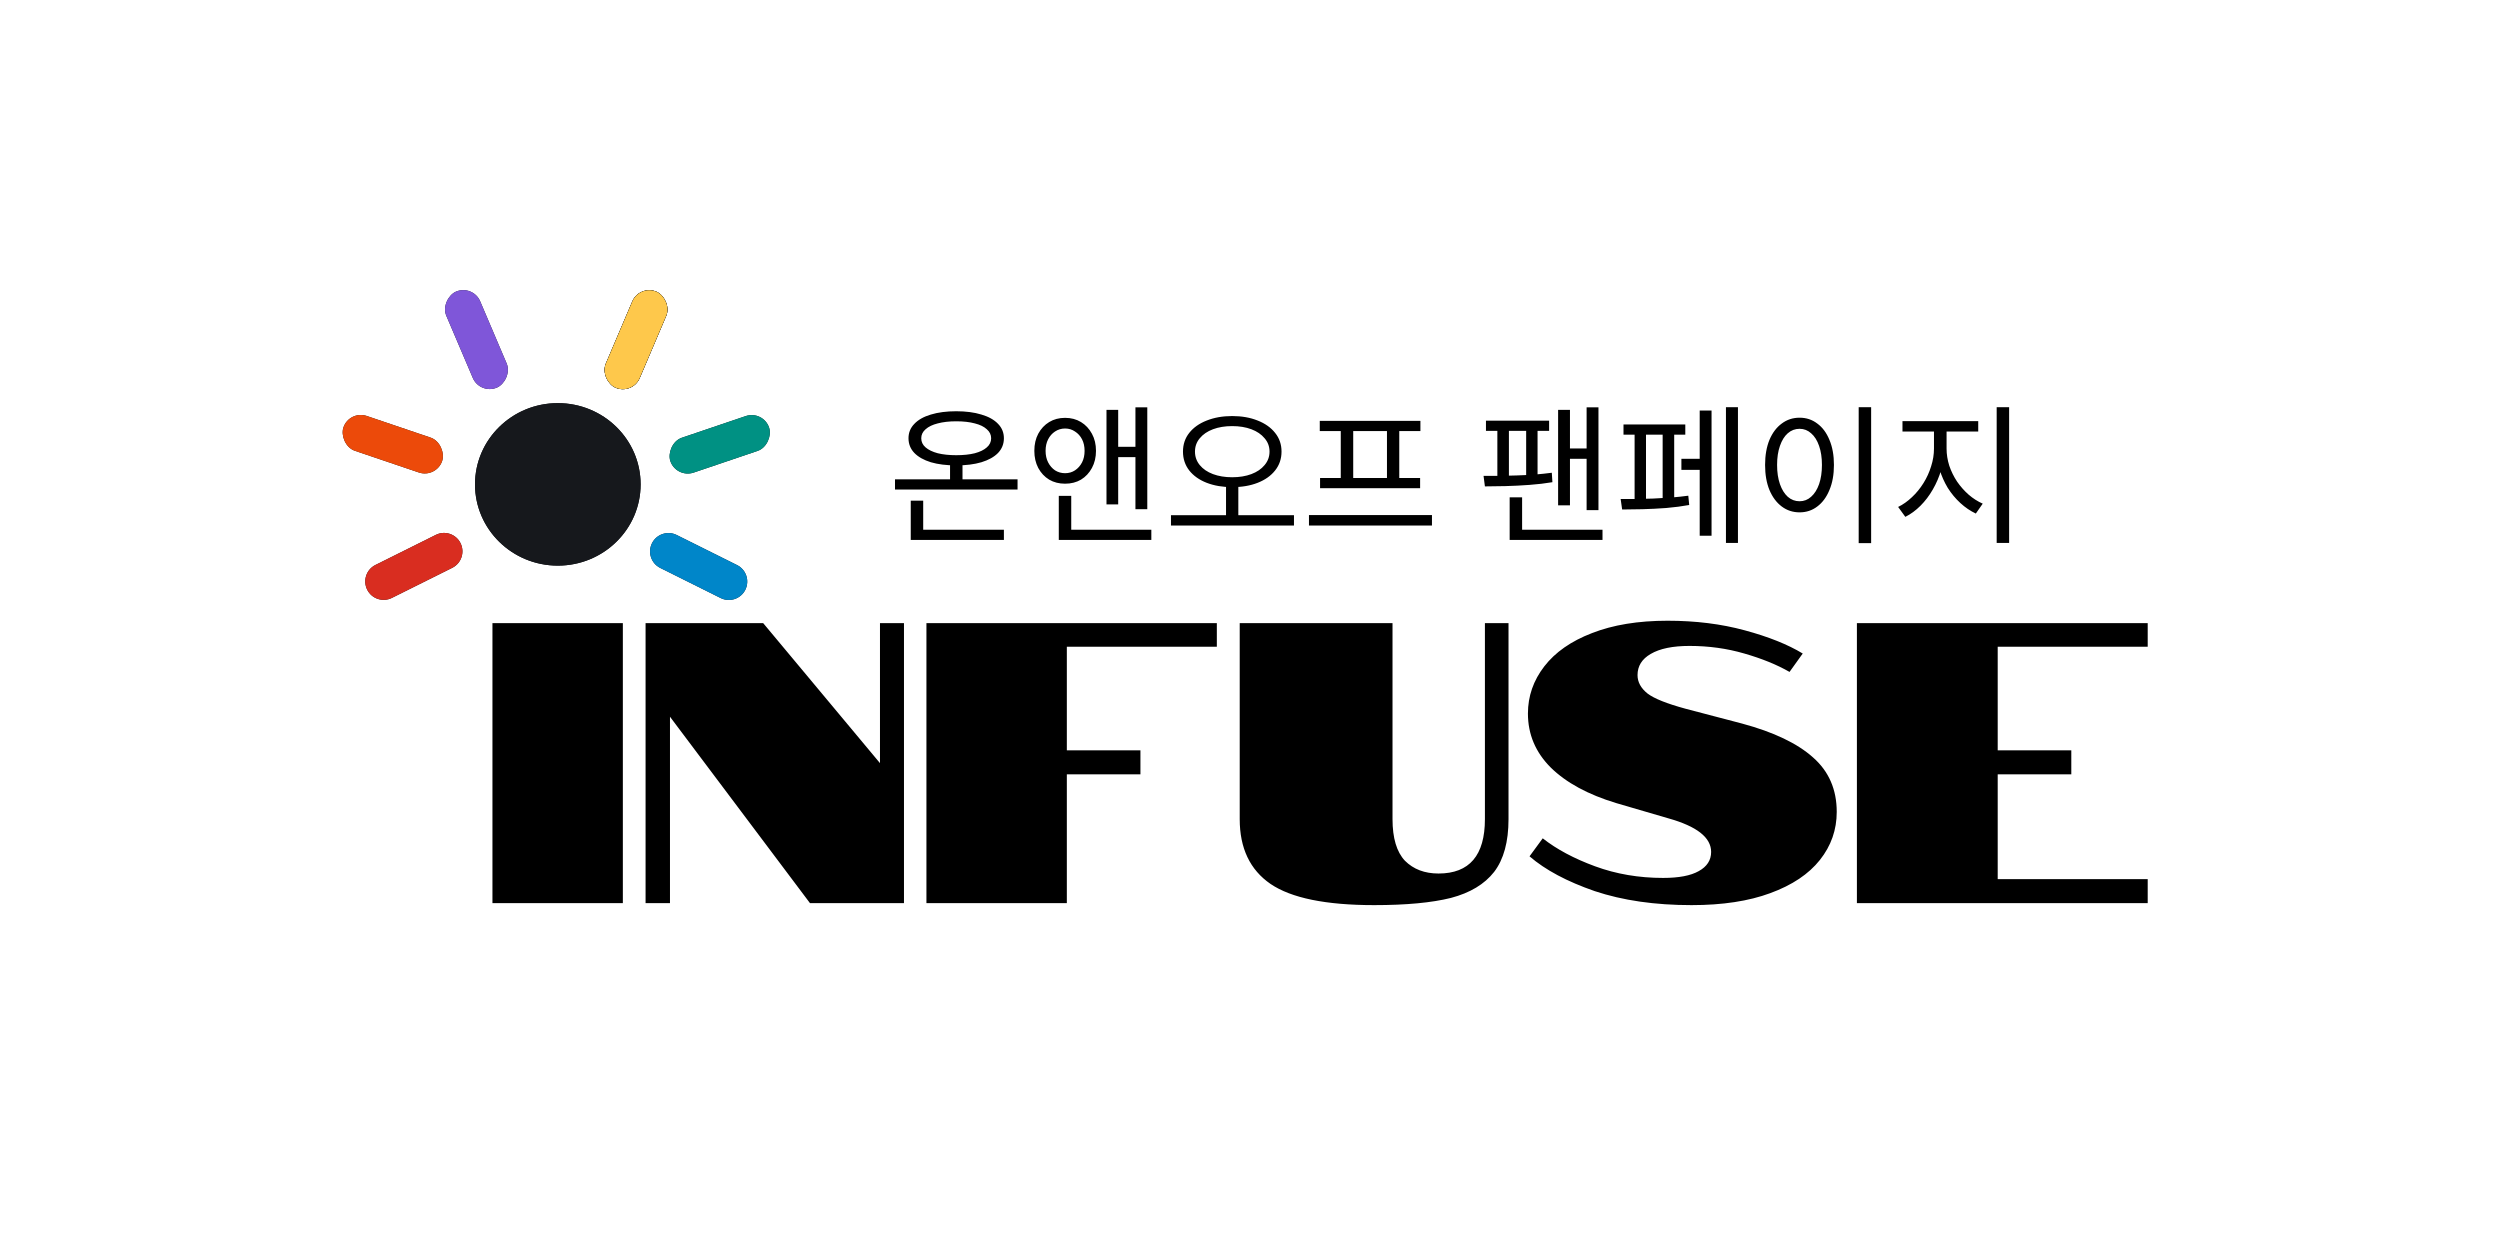 <svg width="800" height="400" viewBox="0 0 800 400" fill="none" xmlns="http://www.w3.org/2000/svg">
<rect width="800" height="400" fill="white"/>
<path d="M157.584 199.4H199.312V289H157.584V199.4ZM206.584 199.4H244.216L281.592 244.2V199.4H289.272V289H259.192L214.392 229.352V289H206.584V199.4ZM296.459 199.4H389.387V206.952H341.387V240.104H364.939V247.784H341.387V289H296.459V199.4ZM439.717 289.64C424.272 289.64 413.221 287.379 406.565 282.856C399.994 278.333 396.709 271.421 396.709 262.12V199.4H445.605V262.12C445.605 268.179 446.928 272.616 449.573 275.432C452.304 278.163 455.888 279.528 460.325 279.528C470.224 279.528 475.173 273.725 475.173 262.12V199.4H482.725V262.12C482.725 269.373 481.189 275.005 478.117 279.016C475.045 282.941 470.437 285.715 464.293 287.336C458.149 288.872 449.957 289.64 439.717 289.64ZM557.418 231.528C567.573 234.259 575.167 237.885 580.202 242.408C585.237 246.845 587.754 252.648 587.754 259.816C587.754 265.533 585.962 270.653 582.378 275.176C578.794 279.699 573.503 283.24 566.506 285.8C559.594 288.36 551.189 289.64 541.29 289.64C529.599 289.64 519.274 288.147 510.314 285.16C501.439 282.088 494.485 278.376 489.45 274.024L493.674 268.264C498.111 271.763 503.701 274.749 510.442 277.224C517.183 279.699 524.437 280.936 532.202 280.936C537.237 280.936 541.034 280.211 543.594 278.76C546.239 277.309 547.562 275.261 547.562 272.616C547.562 268.008 542.997 264.424 533.866 261.864L517.226 257C508.181 254.269 501.183 250.472 496.234 245.608C491.37 240.744 488.938 234.984 488.938 228.328C488.938 222.781 490.687 217.747 494.186 213.224C497.685 208.701 502.762 205.16 509.418 202.6C516.159 199.955 524.223 198.632 533.61 198.632C542.57 198.632 550.805 199.656 558.314 201.704C565.909 203.752 572.095 206.227 576.874 209.128L572.65 215.016C568.639 212.712 563.818 210.749 558.186 209.128C552.639 207.507 546.794 206.696 540.65 206.696C535.274 206.696 531.135 207.549 528.234 209.256C525.418 210.877 524.01 213.139 524.01 216.04C524.01 218.259 525.077 220.221 527.21 221.928C529.343 223.549 533.397 225.171 539.37 226.792L557.418 231.528ZM594.209 199.4H687.265V206.952H639.265V240.104H662.817V247.784H639.265V281.32H687.265V289H594.209V199.4Z" fill="black"/>
<path d="M286.4 153.392H325.616V156.656H286.4V153.392ZM304.016 147.008H308V155.072H304.016V147.008ZM291.44 169.52H321.248V172.784H291.44V169.52ZM291.44 160.208H295.424V170.528H291.44V160.208ZM305.984 131.6C309.088 131.6 311.776 131.952 314.048 132.656C316.352 133.328 318.128 134.32 319.376 135.632C320.624 136.912 321.248 138.448 321.248 140.24C321.248 142.064 320.624 143.632 319.376 144.944C318.128 146.224 316.352 147.216 314.048 147.92C311.776 148.592 309.088 148.928 305.984 148.928C302.88 148.928 300.176 148.592 297.872 147.92C295.6 147.216 293.84 146.224 292.592 144.944C291.344 143.632 290.72 142.064 290.72 140.24C290.72 138.448 291.344 136.912 292.592 135.632C293.84 134.32 295.6 133.328 297.872 132.656C300.176 131.952 302.88 131.6 305.984 131.6ZM305.984 134.816C303.744 134.816 301.776 135.04 300.08 135.488C298.416 135.904 297.12 136.528 296.192 137.36C295.264 138.16 294.8 139.12 294.8 140.24C294.8 141.392 295.264 142.368 296.192 143.168C297.12 143.968 298.416 144.592 300.08 145.04C301.776 145.456 303.744 145.664 305.984 145.664C308.288 145.664 310.272 145.456 311.936 145.04C313.6 144.592 314.88 143.968 315.776 143.168C316.704 142.368 317.168 141.392 317.168 140.24C317.168 139.12 316.704 138.16 315.776 137.36C314.88 136.528 313.6 135.904 311.936 135.488C310.272 135.04 308.288 134.816 305.984 134.816ZM340.828 133.712C342.748 133.712 344.444 134.16 345.916 135.056C347.388 135.952 348.556 137.2 349.42 138.8C350.284 140.368 350.716 142.192 350.716 144.272C350.716 146.32 350.284 148.144 349.42 149.744C348.556 151.344 347.388 152.592 345.916 153.488C344.444 154.352 342.748 154.784 340.828 154.784C338.908 154.784 337.212 154.352 335.74 153.488C334.268 152.592 333.1 151.344 332.236 149.744C331.404 148.144 330.988 146.32 330.988 144.272C330.988 142.192 331.404 140.368 332.236 138.8C333.1 137.2 334.268 135.952 335.74 135.056C337.212 134.16 338.908 133.712 340.828 133.712ZM340.828 137.12C339.644 137.12 338.572 137.44 337.612 138.08C336.684 138.688 335.948 139.52 335.404 140.576C334.86 141.632 334.588 142.864 334.588 144.272C334.588 145.68 334.86 146.912 335.404 147.968C335.948 149.024 336.684 149.872 337.612 150.512C338.572 151.12 339.644 151.424 340.828 151.424C342.012 151.424 343.068 151.12 343.996 150.512C344.956 149.872 345.708 149.024 346.252 147.968C346.796 146.912 347.068 145.68 347.068 144.272C347.068 142.864 346.796 141.632 346.252 140.576C345.708 139.52 344.956 138.688 343.996 138.08C343.068 137.44 342.012 137.12 340.828 137.12ZM363.34 130.352H367.132V162.944H363.34V130.352ZM356.332 142.976H364.54V146.288H356.332V142.976ZM354.076 131.168H357.82V161.408H354.076V131.168ZM338.812 169.52H368.428V172.784H338.812V169.52ZM338.812 158.672H342.796V171.056H338.812V158.672ZM392.329 154.832H396.265V165.632H392.329V154.832ZM394.297 133.136C397.369 133.136 400.089 133.616 402.457 134.576C404.825 135.504 406.681 136.816 408.025 138.512C409.401 140.208 410.089 142.208 410.089 144.512C410.089 146.816 409.401 148.832 408.025 150.56C406.681 152.256 404.825 153.568 402.457 154.496C400.089 155.424 397.369 155.888 394.297 155.888C391.257 155.888 388.537 155.424 386.137 154.496C383.769 153.568 381.913 152.256 380.569 150.56C379.225 148.832 378.553 146.816 378.553 144.512C378.553 142.208 379.225 140.208 380.569 138.512C381.913 136.816 383.769 135.504 386.137 134.576C388.537 133.616 391.257 133.136 394.297 133.136ZM394.297 136.352C391.993 136.352 389.945 136.688 388.153 137.36C386.361 138.032 384.953 138.992 383.929 140.24C382.905 141.456 382.393 142.88 382.393 144.512C382.393 146.144 382.905 147.584 383.929 148.832C384.953 150.08 386.361 151.04 388.153 151.712C389.945 152.384 391.993 152.72 394.297 152.72C396.601 152.72 398.649 152.384 400.441 151.712C402.233 151.04 403.641 150.08 404.665 148.832C405.721 147.584 406.249 146.144 406.249 144.512C406.249 142.88 405.721 141.456 404.665 140.24C403.641 138.992 402.233 138.032 400.441 137.36C398.649 136.688 396.601 136.352 394.297 136.352ZM374.713 164.864H414.073V168.176H374.713V164.864ZM418.869 164.816H458.229V168.176H418.869V164.816ZM422.325 134.672H454.533V137.936H422.325V134.672ZM422.421 152.96H454.437V156.224H422.421V152.96ZM429.045 137.648H433.029V153.344H429.045V137.648ZM443.829 137.648H447.765V153.344H443.829V137.648ZM475.507 134.624H495.715V137.888H475.507V134.624ZM475.171 155.648L474.739 152.288C476.179 152.288 477.795 152.288 479.587 152.288C481.411 152.256 483.315 152.208 485.299 152.144C487.283 152.08 489.235 151.984 491.155 151.856C493.075 151.696 494.883 151.504 496.579 151.28L496.771 154.304C494.499 154.688 492.051 154.976 489.427 155.168C486.803 155.36 484.243 155.488 481.747 155.552C479.283 155.616 477.091 155.648 475.171 155.648ZM479.155 137.216H482.851V153.296H479.155V137.216ZM488.371 137.216H492.019V153.296H488.371V137.216ZM483.091 169.52H512.803V172.784H483.091V169.52ZM483.091 159.152H487.075V171.584H483.091V159.152ZM507.715 130.352H511.507V163.232H507.715V130.352ZM500.707 143.504H508.915V146.816H500.707V143.504ZM498.595 131.168H502.387V161.696H498.595V131.168ZM552.304 130.304H556.144V173.744H552.304V130.304ZM538.048 146.816H545.2V150.368H538.048V146.816ZM543.904 131.36H547.696V171.44H543.904V131.36ZM519.52 135.824H539.296V139.088H519.52V135.824ZM519.088 163.04L518.608 159.68C520.048 159.68 521.664 159.68 523.456 159.68C525.248 159.648 527.12 159.6 529.072 159.536C531.024 159.44 532.96 159.328 534.88 159.2C536.8 159.04 538.592 158.848 540.256 158.624L540.544 161.6C538.272 162.016 535.824 162.336 533.2 162.56C530.608 162.752 528.08 162.88 525.616 162.944C523.152 163.008 520.976 163.04 519.088 163.04ZM523.072 137.936H526.72V160.64H523.072V137.936ZM532.048 137.936H535.744V160.64H532.048V137.936ZM594.78 130.304H598.764V173.792H594.78V130.304ZM575.868 133.664C578.012 133.664 579.9 134.288 581.532 135.536C583.196 136.752 584.492 138.496 585.42 140.768C586.38 143.04 586.86 145.712 586.86 148.784C586.86 151.856 586.38 154.528 585.42 156.8C584.492 159.072 583.196 160.832 581.532 162.08C579.9 163.328 578.012 163.952 575.868 163.952C573.724 163.952 571.82 163.328 570.156 162.08C568.492 160.832 567.18 159.072 566.22 156.8C565.292 154.528 564.828 151.856 564.828 148.784C564.828 145.712 565.292 143.04 566.22 140.768C567.18 138.496 568.492 136.752 570.156 135.536C571.82 134.288 573.724 133.664 575.868 133.664ZM575.868 137.216C574.428 137.216 573.164 137.696 572.076 138.656C571.02 139.584 570.188 140.928 569.58 142.688C568.972 144.416 568.668 146.448 568.668 148.784C568.668 151.12 568.972 153.168 569.58 154.928C570.188 156.656 571.02 158 572.076 158.96C573.164 159.92 574.428 160.4 575.868 160.4C577.276 160.4 578.508 159.92 579.564 158.96C580.652 158 581.5 156.656 582.108 154.928C582.716 153.168 583.02 151.12 583.02 148.784C583.02 146.448 582.716 144.416 582.108 142.688C581.5 140.928 580.652 139.584 579.564 138.656C578.508 137.696 577.276 137.216 575.868 137.216ZM618.872 136.544H622.136V143.552C622.136 145.856 621.816 148.128 621.176 150.368C620.536 152.576 619.64 154.672 618.488 156.656C617.368 158.608 616.056 160.336 614.552 161.84C613.048 163.344 611.432 164.528 609.704 165.392L607.4 162.224C608.968 161.456 610.44 160.416 611.816 159.104C613.224 157.792 614.456 156.288 615.512 154.592C616.568 152.896 617.384 151.104 617.96 149.216C618.568 147.328 618.872 145.44 618.872 143.552V136.544ZM619.688 136.544H622.904V143.552C622.904 145.376 623.192 147.2 623.768 149.024C624.376 150.816 625.208 152.512 626.264 154.112C627.352 155.68 628.584 157.072 629.96 158.288C631.368 159.504 632.872 160.464 634.472 161.168L632.264 164.336C630.504 163.504 628.856 162.384 627.32 160.976C625.784 159.568 624.44 157.952 623.288 156.128C622.168 154.272 621.288 152.288 620.648 150.176C620.008 148.032 619.688 145.824 619.688 143.552V136.544ZM608.792 134.768H633.032V138.08H608.792V134.768ZM638.936 130.304H642.92V173.744H638.936V130.304Z" fill="black"/>
<path d="M204.5 155C204.5 169.074 192.868 180.5 178.5 180.5C164.132 180.5 152.5 169.074 152.5 155C152.5 140.926 164.132 129.5 178.5 129.5C192.868 129.5 204.5 140.926 204.5 155Z" fill="#16181C" stroke="#16181C"/>
<rect width="33.371" height="11.782" rx="5.891" transform="matrix(0.947 -0.321 -0.32 -0.947 216.392 153.119)" fill="#16181C"/>
<path d="M208.636 173.842C207.186 176.754 208.371 180.292 211.282 181.743L230.606 191.373C233.518 192.824 237.054 191.639 238.504 188.727V188.727C239.954 185.814 238.769 182.277 235.858 180.826L216.534 171.196C213.622 169.745 210.086 170.93 208.636 173.842V173.842Z" fill="#16181C"/>
<rect width="33.382" height="11.778" rx="5.889" transform="matrix(-0.392 0.92 0.92 0.393 204.652 91.036)" fill="#16181C"/>
<rect width="33.382" height="11.778" rx="5.889" transform="matrix(-0.392 0.92 0.92 0.393 204.652 91.036)" fill="#16181C"/>
<rect width="33.371" height="11.782" rx="5.891" transform="matrix(-0.947 -0.321 0.32 -0.947 139.608 153.083)" fill="#16181C"/>
<path d="M147.364 173.806C148.814 176.718 147.629 180.255 144.718 181.706L125.394 191.336C122.482 192.787 118.946 191.603 117.496 188.69V188.69C116.046 185.778 117.231 182.241 120.142 180.79L139.466 171.16C142.378 169.709 145.914 170.893 147.364 173.806V173.806Z" fill="#16181C"/>
<rect width="33.382" height="11.778" rx="5.889" transform="matrix(0.392 0.92 -0.92 0.393 151.348 91)" fill="#16181C"/>
<path d="M204.5 155C204.5 169.074 192.868 180.5 178.5 180.5C164.132 180.5 152.5 169.074 152.5 155C152.5 140.926 164.132 129.5 178.5 129.5C192.868 129.5 204.5 140.926 204.5 155Z" fill="#16181C" stroke="#16181C"/>
<rect width="33.371" height="11.782" rx="5.891" transform="matrix(0.947 -0.321 -0.32 -0.947 216.392 153.119)" fill="#009183"/>
<path d="M208.636 173.842C207.186 176.754 208.371 180.292 211.282 181.743L230.606 191.373C233.518 192.824 237.054 191.639 238.504 188.727V188.727C239.954 185.814 238.769 182.277 235.858 180.826L216.534 171.196C213.622 169.745 210.086 170.93 208.636 173.842V173.842Z" fill="#0086C9"/>
<rect width="33.382" height="11.778" rx="5.889" transform="matrix(-0.392 0.92 0.92 0.393 204.652 91.036)" fill="#16181C"/>
<rect width="33.382" height="11.778" rx="5.889" transform="matrix(-0.392 0.92 0.92 0.393 204.652 91.036)" fill="#FEC84B"/>
<rect width="33.371" height="11.782" rx="5.891" transform="matrix(-0.947 -0.321 0.32 -0.947 139.608 153.083)" fill="#EC4A0A"/>
<path d="M147.364 173.806C148.814 176.718 147.629 180.255 144.718 181.706L125.394 191.336C122.482 192.787 118.946 191.603 117.496 188.69V188.69C116.046 185.778 117.231 182.241 120.142 180.79L139.466 171.16C142.378 169.709 145.914 170.893 147.364 173.806V173.806Z" fill="#D92D20"/>
<rect width="33.382" height="11.778" rx="5.889" transform="matrix(0.392 0.92 -0.92 0.393 151.348 91)" fill="#7F56D9"/>
</svg>
